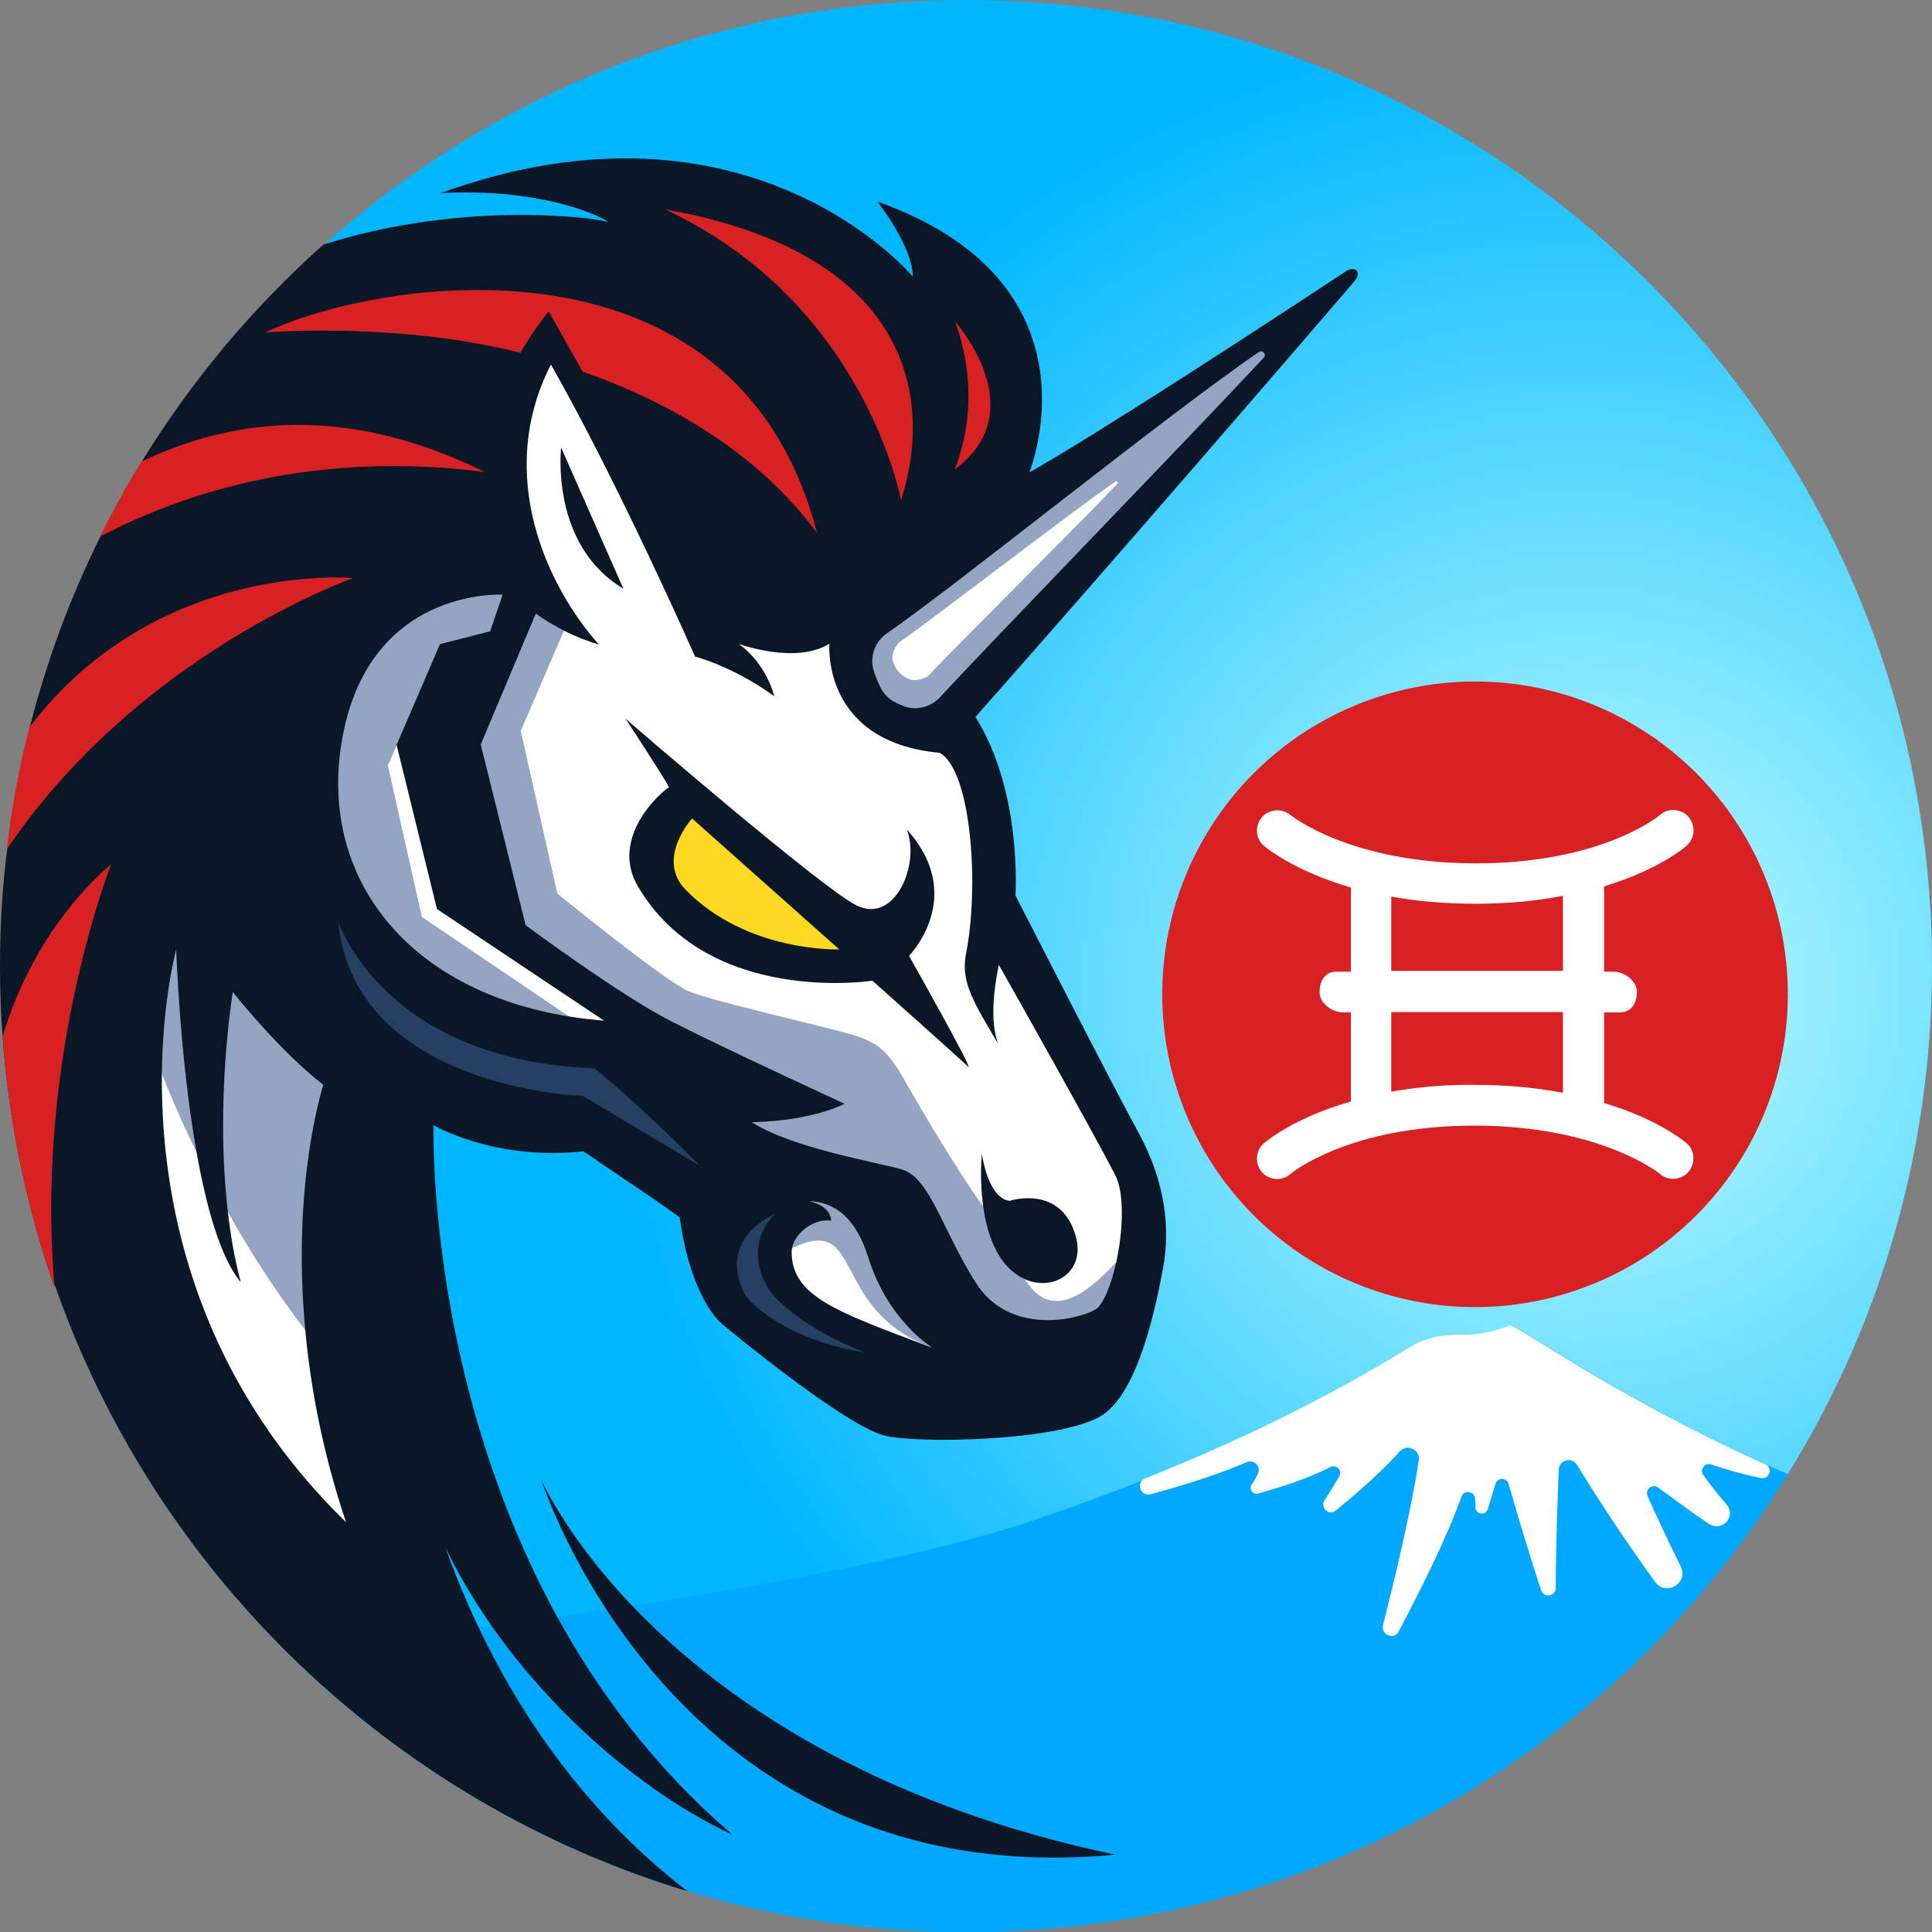 <?xml version="1.0" encoding="utf-8"?>
<!-- Generator: Adobe Illustrator 24.2.3, SVG Export Plug-In . SVG Version: 6.00 Build 0)  -->
<svg version="1.1" id="Слой_1" xmlns="http://www.w3.org/2000/svg" xmlns:xlink="http://www.w3.org/1999/xlink" x="0px" y="0px"
	 viewBox="0 0 512 512" style="enable-background:new 0 0 512 512;" xml:space="preserve">
<rect x="0" y="0" width="512" height="512" fill="#808080" stroke="none"/>
<style type="text/css">
	.st0{fill:url(#SVGID_1_);}
	.st1{fill:#00A8FF;}
	.st2{fill:#FFFFFF;}
	.st3{fill:#D82123;}
	.st4{fill:#FFFFFF;enable-background:new    ;}
	.st5{fill:#93A5C3;}
	.st6{fill:#0A1726;}
	.st7{fill:#FFD821;}
	.st8{fill:#244063;}
</style>
<g>
	
		<radialGradient id="SVGID_1_" cx="417.75" cy="261.812" r="310.141" gradientTransform="matrix(1 0 0 0.999 0 0.328)" gradientUnits="userSpaceOnUse">
		<stop  offset="0" style="stop-color:#C3FFFF"/>
		<stop  offset="0.83" style="stop-color:#00B6FF"/>
	</radialGradient>
	<path class="st0" d="M0.3,256C0.3,114.6,114.8,0,256.1,0S512,114.6,512,256S397.4,512,256.1,512S0.3,397.4,0.3,256z"/>
	<path class="st1" d="M473.8,390.7c-44.5,71.9-123.6,120-214,121.3c-1.2,0-2.4,0-3.7,0c-70.2,0-133.8-28.3-180-74.1
		c63.1-7.7,152-19.5,198.1-35.1c0,0,0,0,0,0h0c35-11.9,68.7-26.6,98.6-45c6.2-4.2,12.3-4,16.3-4c4,0,8.4-1.3,11.3-2.4
		C402.2,350.8,428,370.6,473.8,390.7z"/>
	<path class="st2" d="M452.8,403.8c-5-3.4-9.8-7-13.4-9.6c-1.5-1.1-3.5,0.5-2.8,2.2c2,4.6,5.1,11.2,8.8,18.7
		c2.2,4.4-3.9,8.1-6.8,4.1c-9-12.4-16.3-23.9-20.7-31c-1.3-2.2-4.7-1.3-4.8,1.2c-0.3,7.6-0.8,19.3-0.8,31.4c0,2.3-3.2,2.8-3.9,0.6
		c-3.2-9.6-6.6-21.2-8.6-28.1c-0.5-1.8-3-1.8-3.5,0l-2,6.6c-0.6,1.8-3.2,1.5-3.3-0.4c0-0.8,0-1.5-0.1-2.3c-0.1-2-2.9-2.5-3.6-0.6
		c-3.8,10.8-10.9,24.9-16.6,35.7c-1.2,2.4-4.8,1-4.2-1.6c3.3-13,7.5-30.6,9.5-43.7c0.4-2.8-3.1-4.5-5-2.4
		c-4.9,5.5-11.5,11.2-17,15.7c-1.8,1.5-4.2-0.7-3-2.7c1.4-2.1,2.7-4.2,3.9-6.3c0.9-1.6-0.8-3.4-2.4-2.5c-6.1,3.2-14.1,5.6-19.1,7
		c-1.4,0.4-2.5-1.2-1.7-2.4c0.7-0.9,1.3-2,1.7-3c0.8-1.9-1.1-3.7-3-2.9c-7.9,3.4-17,6.2-25.5,8.5c-2.7,0.7-4-3.2-1.4-4.2
		c24.3-9.7,47.6-21,69-34.1c6.2-4.2,12.3-4,16.3-4c4,0,8.4-1.3,11.3-2.4c1.7-0.6,25.5,17.6,67.8,36.8c2,0.9,1,4-1.2,3.6
		c-5.3-1.1-10-2.5-13.2-3.6c-1.7-0.6-3.1,1.3-2.1,2.8c1.3,1.8,3.1,4.3,5.9,7.5C460.5,401.7,456.4,406.2,452.8,403.8z"/>
	<g>
		<circle class="st3" cx="390.9" cy="263.5" r="82.9"/>
		<path class="st4" d="M446.9,302.9c-0.5-0.4-7.5-6.3-21.8-10.6v-24h4.2c3,0,4.5-2.4,4.5-5.4s-3.3-5.4-6.3-5.4h-2.4v-22.6
			c14.5-4.4,21.5-10.4,21.9-10.8c2.2-2,2.4-5.3,0.5-7.6c-1.9-2.2-5.4-2.5-7.6-0.5c-0.1,0.1-15.3,12.8-48.7,12.8
			c-33.3,0-48.9-12.6-49.2-12.8c-2.3-1.9-5.7-1.6-7.6,0.6c-1.9,2.3-1.7,5.7,0.6,7.6c0.5,0.4,7.9,6.6,23,11v22.3h-3.8
			c-3,0-4.5,2.4-4.5,5.4s3.3,5.4,6.3,5.4h2v23.6c-15.3,4.4-22.6,10.7-23.1,11.1c-2.2,2-2.4,5.3-0.5,7.6c1.9,2.2,5.4,2.5,7.6,0.5
			c0.1-0.1,15.3-12.8,48.7-12.8c33.3,0,49,12.6,49.2,12.8c1,0.9,2.3,1.3,3.5,1.3c1.5,0,3-0.6,4.1-1.9
			C449.4,308.2,449.2,304.8,446.9,302.9z M368.7,237.6c6.5,1.2,13.9,1.9,22.4,1.9c8.8,0,16.5-0.8,23.1-2.1v19.9h-45.5V237.6z
			 M368.7,289.3v-21.1h45.5v21.4c-6.8-1.3-14.6-2.1-23.6-2.1C382.4,287.4,375.1,288.2,368.7,289.3z"/>
	</g>
	<g>
		<polygon class="st2" points="48.8,239.2 77.6,191.8 107.1,149.4 124.9,140.8 146.1,73.3 187.8,152 227.8,157.7 258.3,202.2 
			262.1,244.7 303.8,313.2 297.2,357.2 246,368.8 194.5,337.8 187.6,297.6 101.4,280 97.6,353.6 109,430 52.5,370.7 24.5,277.1 		
			"/>
		<path class="st5" d="M290.1,358.8c0.2-4.5,7.6-11.7,8.4-27.3c-1,1.1-1.9,2.2-2.8,3.1c-13.2,14.4-19.7,11.3-24.2,4.3
			c-3.3-5.1-5.6-12.4-8.7-16.3c-0.8-1-1.5-2-2.4-3.1c-7.4-10.3-17.2-27.1-20.9-33.6c-4.1-7.2-6.8-9.7-14-11.8
			c-7.2-2.1-36.8-8.8-43-11.4c-6.2-2.6-34.8-25.9-34.8-25.9l-9.7-43.1l11.3-26.2l0.8-1.8l-13.6-15.6l-17.7-0.7l-29.3,25.1l-6.4,5.5
			l-0.4,4.3v0l-3.9,42l-8.5-8.6l-16.6,13.1l0,0L38.5,243l-0.7,13.4l-0.7,12.5c0,0,1.9,6.1,5.8,15.7c2.3,5.8,5.4,13,9.2,20.8
			c2.4,5,5.2,10.4,8.3,15.8c5.7,10.3,12.6,21,20.5,31.3c3.5,4.6,7.3,9,11.2,13.3c2.1-28.7,5.5-52.2,8.4-68.5c0,0,0,0,0,0
			c0,0,0,0,0,0c0,0,0,0,0,0c1.2-6.9,2.4-12.6,3.3-16.7c0.7-3.1,1.2-5.4,1.6-6.8v0c0.3-1.2,0.4-1.8,0.4-1.8l-4.2-10c0,0,0,0,0,0
			l-3.8-9.1c30.5,31.4,83.7,29.3,83.7,29.3s9.6,21.5,19,42.6l0,0c0.4,0.9,0.8,1.9,1.2,2.8v0c0.9,2.1,1.9,4.2,2.8,6.3
			c2-1.3,3.8-2.3,5.4-3.1c19-9.3,10,15.5,35.9,25.9c0.1,0,0.1,0.1,0.2,0.1c0.4,0.2,0.8,0.3,1.2,0.4c0,0,0,0,0,0
			c5.8,2.1,17.5,4.2,27.3,5.1h0c10,1,18.1,0.9,16.4-1.3C290.3,360.4,290.1,359.7,290.1,358.8z M162.6,277.3l-11.6-7.8L111.8,243
			l-9-40.1l2.3-5.4l6.4,1.9l8.4,40.3l47.9,33.1L162.6,277.3z"/>
		<g>
			<path class="st6" d="M240.3,219.8c3.6,9-3,25.3-13.4,20.1c-9.4-4.7-61.1-49.4-61.1-49.4s9.2,14,11.5,18.1
				c-4.8,3.4-15,14.7-8.3,26.2c18.6,31.9,62.2,25.1,62.2,25.1s22.2,19.8,25.3,22.7c2,1.9-15.6-29.3-15.6-29.3
				S256.4,237.6,240.3,219.8z"/>
			<path class="st6" d="M285.1,327.7c-3.8-13.9-17.4-9.5-17.4-9.5s-5.3,0.6-7.5-12.4c0,0-2,19.5,6.2,29.2
				C274.6,344.7,288.3,339.3,285.1,327.7z"/>
			<path class="st6" d="M165.2,156l-16.5-37.4C148.7,118.7,145.7,144.4,165.2,156z"/>
			<path class="st6" d="M356.5,72c-66.7,44-83.1,52.8-83.7,53.2c0.3-0.9,20.1-50.3-40.3-71.8c10,13.2,9.4,19.9,9.4,19.9
				s-43.1-51.9-125.2-22.1c25.5-1.5,41.9,5.6,44.6,7.7c-2-1-37.6-6.1-75.2,5.8c-0.1,0.1-0.3,0.1-0.4,0.1
				c-18.7,16.7-35,36.1-48.1,57.5c-4,6.5-7.6,13.1-11,19.9c-7.9,15.9-14.2,32.8-18.7,50.5c-2.7,10.5-4.7,21.3-6,32.4
				C0.6,235.2,0,245.5,0,256c0,6.3,0.2,12.6,0.7,18.7c1.7,23.1,6.4,45.4,13.8,66.5c0-0.3-0.1-0.7-0.1-1
				c26.8,77,89.4,137.3,167.8,161C158.5,483,133.8,454,118,410c16,33.5,47.8,63.1,76.1,76.2c-82.7-70.8-79.2-188-79.2-188
				s16.1,9.5,39.7,6.9c5.6,3.9,18,12,25.5,17.5c2.5,17.8,8.4,25.9,11.3,28.3c6.8,5.7,32.5,26.4,42.5,29.4c7.8,2.4,48.4,1.8,58.7-5.6
				c9.3-6.7,13.8-28.7,15.7-39.1c1.7-9.5,0.8-21.8-6.4-35.1c-7.4-13.5-32.8-63.2-32.8-63.2s1.9-27.5-10.6-47.3
				c0,0,38.1-42.9,100.4-115.4C361,72.1,359.2,70.2,356.5,72z M264.7,255.7c4.8,8.5,24.2,42.9,30.8,55.6c2.6,5,2.1,15.1,0.3,23.3
				c-1.4,6.2-3.5,11.3-5.6,12.5c-5,2.8-22.7,6.7-31.5-7c-8.8-13.7-12.2-28-19.7-30.2c-7.5-2.1-28.8-5.6-39.8-12.5
				c16.6-0.4,24.6-4.9,24.6-4.9s-32.6-15-46-21.9c-13.4-6.8-38.5-25.4-38.5-25.4l-11.9-47.9l14.6-34.7c0,0,2.9,2.2,7.6,4.6
				c2.5,1.3,5.7,2.6,9.1,3.6c-13.3-14.9-27.8-44.6-12.7-74.2c18,31.6,38.2,77.4,38.2,77.4s9.9,2.5,21,10.5c-2.6-9.3-9-13.5-9.4-13.8
				c0.7,0.1,15,5.4,24-0.1c0,0-2.2,26,29.2,28.9c8.3,4.4,10.7,35.1,6.9,53.8c-1.2,7.2,2.3,12.6,8.6,23.3
				C262.3,270.5,263.4,261.9,264.7,255.7z M116.6,170.7l-11.5,26.7l10.7,43.5l44.3,29.6c-3.2-0.3-6.2-0.6-9.2-1.1
				c-43-6.9-66.2-36.8-60.4-72.5c6.7-41.5,42.7-39.3,42.7-39.3l-3.3,9.7L116.6,170.7z M42.9,284.6c0.2-19.9,3.8-33,3.8-33
				s0.9,28.5,5.4,53.8c2.6,14.5,6.3,27.9,11.7,34.4c-1.6-6.1-2.7-12.3-3.4-18.6c-3.5-29.7,1.3-58.3,1.3-58.3s12.2,15.5,24,24.6
				c0,0-8.5,25.7-4.8,65c1.4,15.2,4.6,32.4,10.8,50.9C50.2,362.9,42.6,315.5,42.9,284.6z M245.8,356.7c-24.1-9.1-36-13.2-36-24.9
				c0-0.4,0-0.7,0.1-1.1c0.8-3.9,5.7-7.9,10.4-7.2c-0.2-2.6-2.3-4.3-5.9-5.2c7,0.3,12.4,4.5,15.7,14.9c5.1,16.5,16.4,23.6,17.1,24
				c-0.4-0.2-0.8-0.3-1.2-0.4C245.9,356.8,245.8,356.7,245.8,356.7z"/>
		</g>
		<path class="st7" d="M222.4,251.6l-39-34.7c0,0-9.7,10.7-1.7,18.9C198,252.5,222.4,251.6,222.4,251.6z"/>
		<path class="st5" d="M249.2,184.7c13.2-14.4,63.4-66,85.7-89.9c0.8-0.9-0.3-2.2-1.3-1.5c-24.3,16.6-80.6,62.2-98.5,74.5
			c-3.4,2.3-4.8,6.6-3.4,10.4c1.8,4.9,2.6,7,8,9C243,188.4,246.8,187.3,249.2,184.7z"/>
		<path class="st2" d="M246.2,178.9c5.1-5.6,41.3-41.5,49.9-50.7c0.3-0.3-0.1-0.9-0.5-0.6c-9.4,6.4-50.1,37.7-57,42.4
			c-1.3,0.9-2.5,3.6-2,5.1c0.7,2.1,1.7,3.9,4.7,5C242.6,180.5,245.3,179.9,246.2,178.9z"/>
		<path class="st8" d="M89.6,244.1c0,0,11.8,36.9,67.9,39c12.6,10.1,27.9,25.8,27.9,25.8l-31-18.5
			C154.4,290.4,93.9,288.7,89.6,244.1z"/>
		<g>
			<path class="st3" d="M253,85.1c0,0,8.2,18.6,0,39.3C274.3,108.7,253,85.1,253,85.1z"/>
			<path class="st3" d="M176.3,55.5c53,24.8,62.5,77.1,62.5,77.1C247.7,104.6,240.5,66.9,176.3,55.5z"/>
			<path class="st3" d="M216.5,141.2c-16-21.5-39.2-34.7-62.1-42.7l-9-16c0,0-3.8,4.6-7.5,11c-32.5-8.3-67.6-5.4-67.6-5.4
				C101,73.5,195.3,59.2,216.5,141.2z"/>
			<path class="st3" d="M128.5,125.1c-44.9-5.8-79.4,5.3-102,17.1c3.4-6.8,7.1-13.5,11-19.9C61.9,110.8,91.7,107,128.5,125.1z"/>
			<path class="st3" d="M93.6,153.2c0,0-56.6,19.8-91.8,71.9c1.3-11,3.3-21.8,6-32.4C41.7,148.3,93.6,153.2,93.6,153.2z"/>
			<path class="st3" d="M14.4,340.2c0,0.3,0.1,0.7,0.1,1c-7.4-21-12.2-43.3-13.8-66.5c0.1-0.2,0.1-0.5,0.2-0.7
				c7.7-25.2,22.6-40,28.6-45C29.5,229,9.3,279.7,14.4,340.2z"/>
		</g>
		<path class="st8" d="M229.2,358.4c0,0-13.9-5-22.9-13.7c-6.4-6.2-7.7-16.5-0.9-23c-14.7,6.9-10.1,19.7-6.4,23.3
			C210.6,356.2,229.2,358.4,229.2,358.4z"/>
	</g>
	<path class="st6" d="M143.4,392c0,0,31.5,74,152.1,99.5C178.3,502.6,143.4,392,143.4,392z"/>
</g>
</svg>
